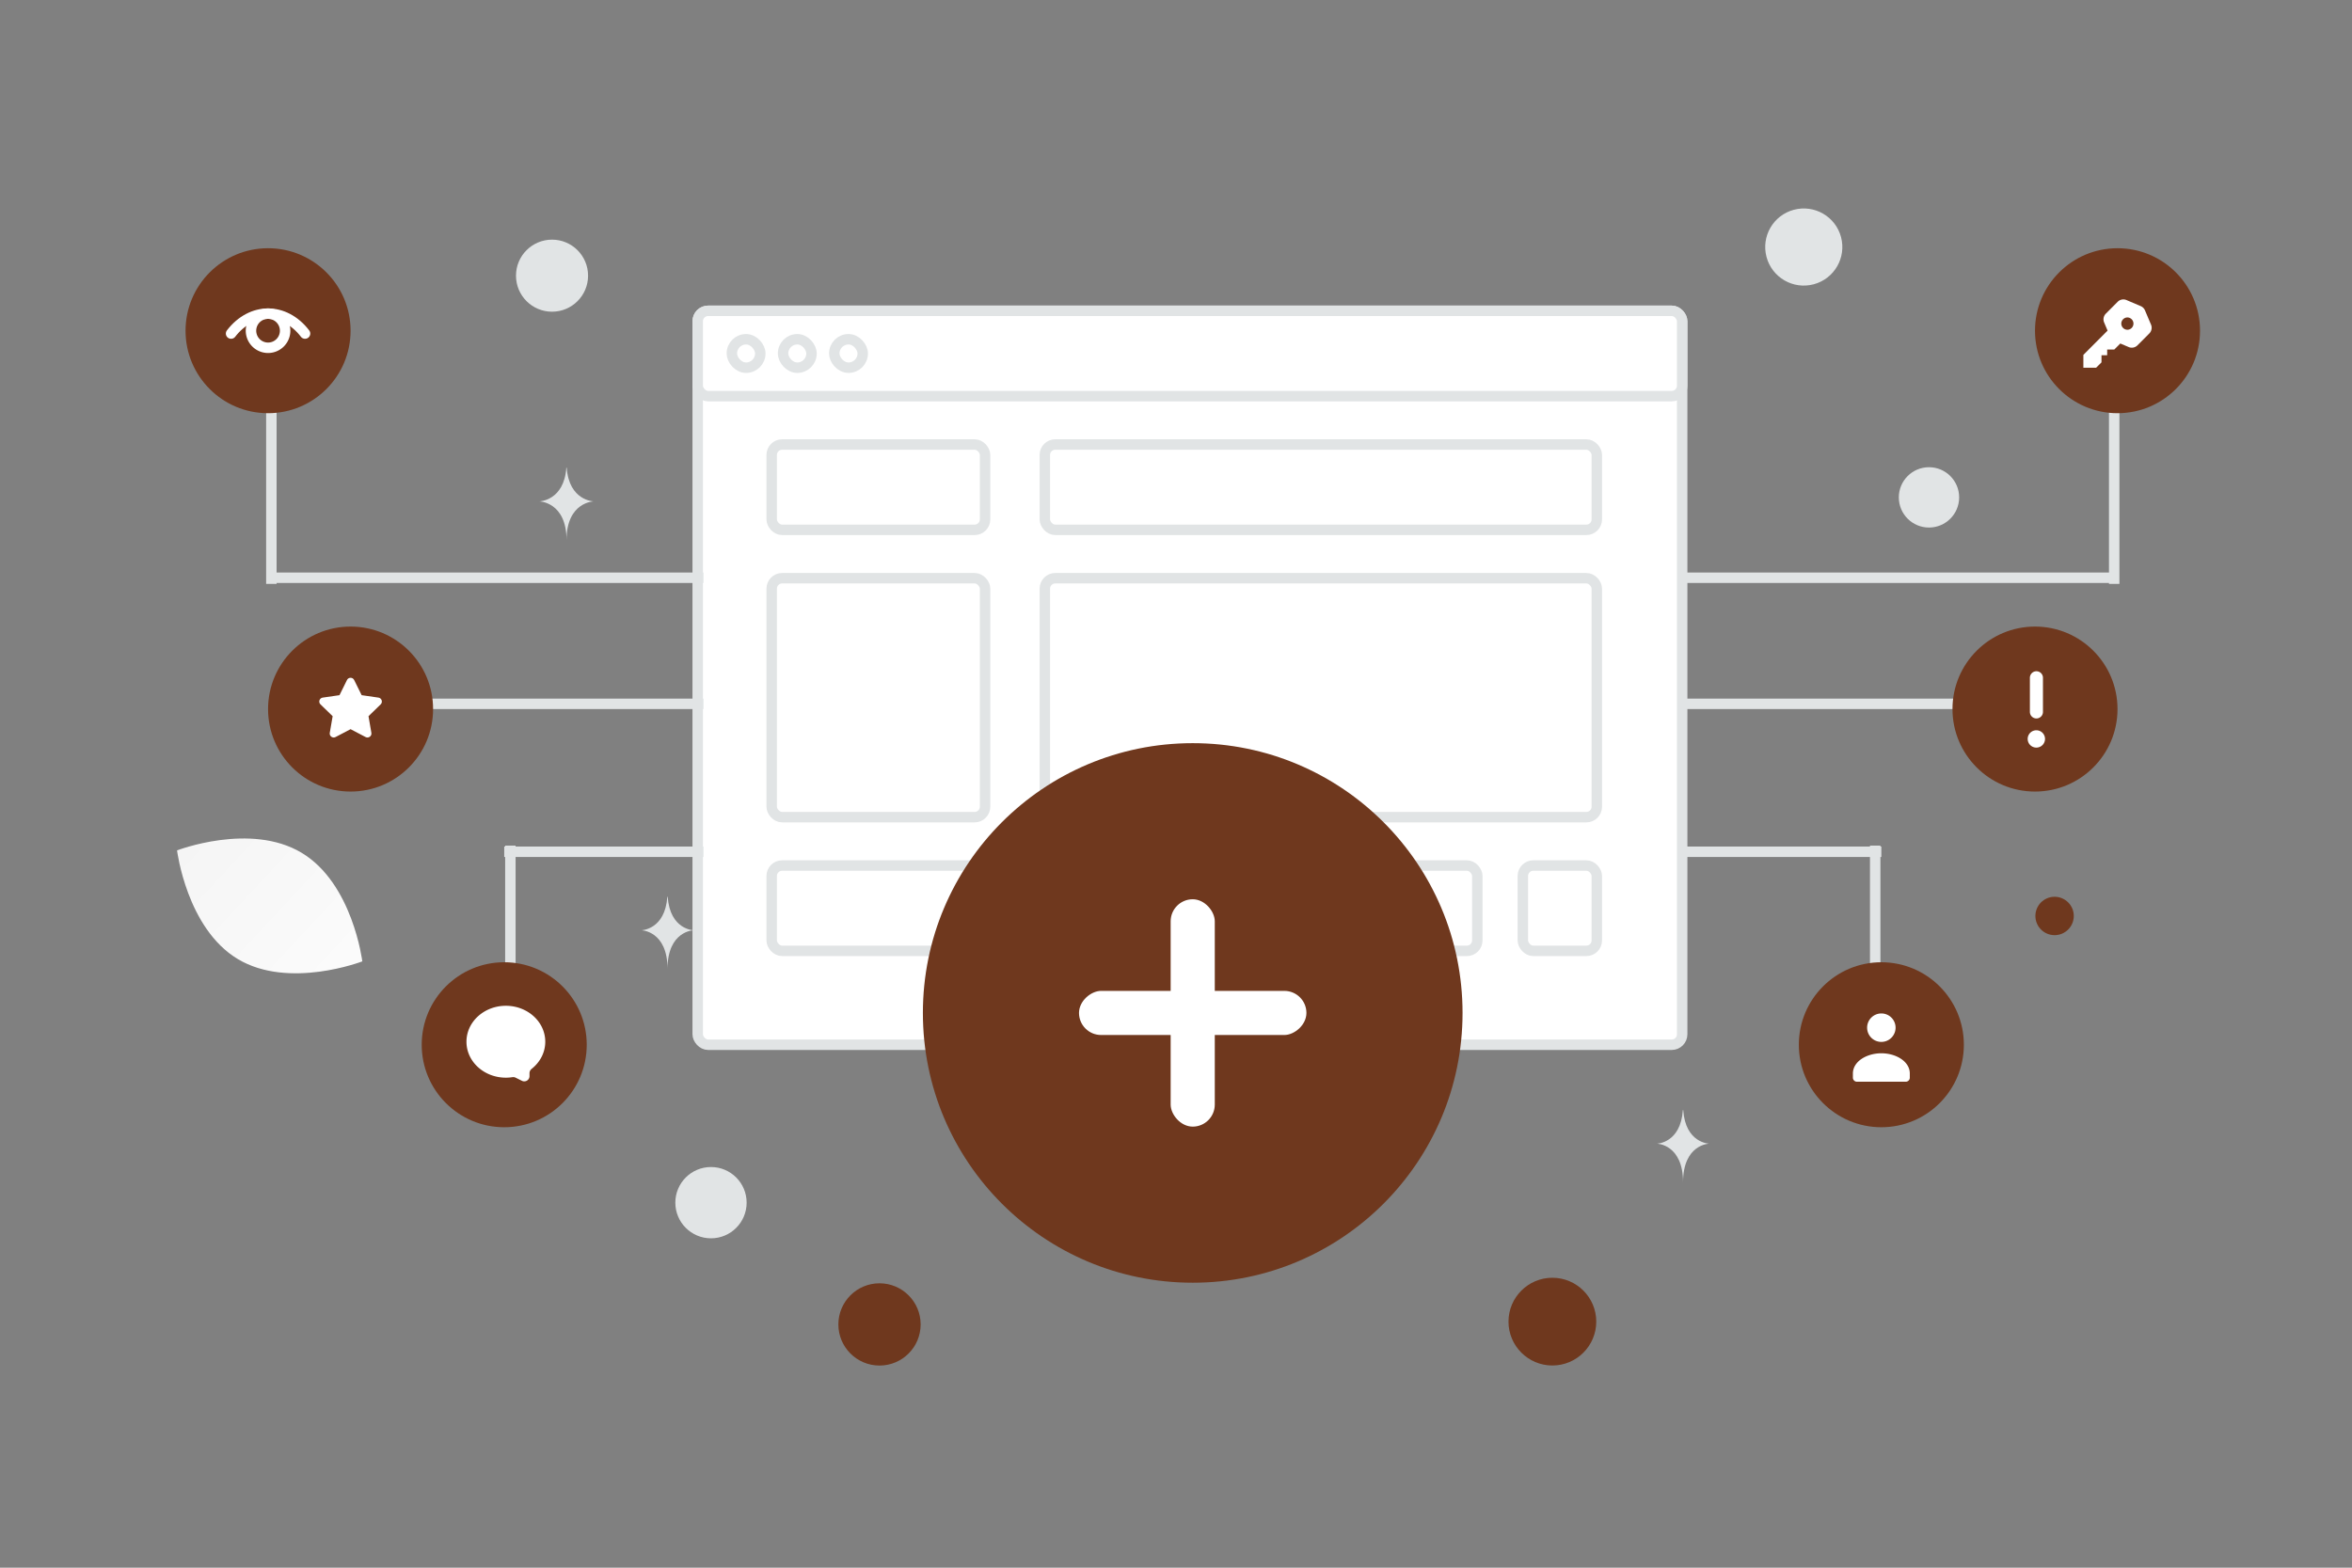 <svg width="900" height="600" viewBox="0 0 900 600" fill="none" xmlns="http://www.w3.org/2000/svg"><rect x="0" y="0" width="900" height="600" fill="#808080" stroke="none"/><path fill="transparent" d="M0 0h900v600H0z"/><path d="M90.992 367.057c19.571 11.73 47.649.887 47.649.887s-3.671-29.857-23.254-41.573c-19.57-11.73-47.637-.9-47.637-.9s3.672 29.856 23.242 41.586z" fill="url(#a)"/><circle cx="594.022" cy="505.827" r="16.791" transform="rotate(180 594.022 505.827)" fill="#6f381e"/><circle r="15.742" transform="matrix(-1 0 0 1 336.546 506.897)" fill="#6f381e"/><circle r="7.346" transform="matrix(-1 0 0 1 786.195 350.568)" fill="#6f381e"/><circle r="9.445" transform="scale(1 -1) rotate(60 498.934 151.59)" fill="#E1E4E5"/><circle r="13.643" transform="matrix(-1 0 0 1 272.061 460.297)" fill="#E1E4E5"/><circle r="11.544" transform="matrix(-1 0 0 1 738.132 190.362)" fill="#E1E4E5"/><circle r="10.366" transform="scale(1 -1) rotate(-75 42.924 -551.638)" fill="#E1E4E5"/><circle r="13.79" transform="matrix(-1 0 0 1 211.238 105.508)" fill="#E1E4E5"/><circle r="14.756" transform="scale(1 -1) rotate(-75 283.503 -497.03)" fill="#E1E4E5"/><path d="M216.707 179.014h.151c.895 12.679 10.324 12.874 10.324 12.874s-10.398.203-10.398 14.853c0-14.65-10.397-14.853-10.397-14.853s9.425-.195 10.32-12.874zm38.646 164.188h.145c.859 12.641 9.912 12.836 9.912 12.836s-9.983.202-9.983 14.809c0-14.607-9.983-14.809-9.983-14.809s9.05-.195 9.909-12.836zm388.598 81.677h.145c.859 12.642 9.912 12.836 9.912 12.836s-9.983.203-9.983 14.809c0-14.606-9.982-14.809-9.982-14.809s9.049-.194 9.908-12.836z" fill="#E1E4E5"/><rect x="266.978" y="118.953" width="376.713" height="280.902" rx="4" fill="#fff" stroke="#E1E4E5" stroke-width="4"/><rect x="266.978" y="118.953" width="376.713" height="32.663" rx="4" fill="#fff" stroke="#E1E4E5" stroke-width="4"/><rect x="280.043" y="129.84" width="10.888" height="10.888" rx="5.444" fill="#fff" stroke="#E1E4E5" stroke-width="4"/><rect x="299.641" y="129.84" width="10.888" height="10.888" rx="5.444" fill="#fff" stroke="#E1E4E5" stroke-width="4"/><rect x="319.239" y="129.84" width="10.888" height="10.888" rx="5.444" fill="#fff" stroke="#E1E4E5" stroke-width="4"/><rect x="295.286" y="170.125" width="81.657" height="32.663" rx="4" fill="#fff" stroke="#E1E4E5" stroke-width="4"/><rect x="399.807" y="170.125" width="211.221" height="32.663" rx="4" fill="#fff" stroke="#E1E4E5" stroke-width="4"/><rect x="295.286" y="331.262" width="81.657" height="32.663" rx="4" fill="#fff" stroke="#E1E4E5" stroke-width="4"/><rect x="399.807" y="331.262" width="28.308" height="32.663" rx="4" fill="#fff" stroke="#E1E4E5" stroke-width="4"/><rect x="445.535" y="331.262" width="28.308" height="32.663" rx="4" fill="#fff" stroke="#E1E4E5" stroke-width="4"/><rect x="491.263" y="331.262" width="28.308" height="32.663" rx="4" fill="#fff" stroke="#E1E4E5" stroke-width="4"/><rect x="536.992" y="331.262" width="28.308" height="32.663" rx="4" fill="#fff" stroke="#E1E4E5" stroke-width="4"/><rect x="582.72" y="331.262" width="28.308" height="32.663" rx="4" fill="#fff" stroke="#E1E4E5" stroke-width="4"/><rect x="295.286" y="221.297" width="81.657" height="91.456" rx="4" fill="#fff" stroke="#E1E4E5" stroke-width="4"/><rect x="399.807" y="221.297" width="211.221" height="91.456" rx="4" fill="#fff" stroke="#E1E4E5" stroke-width="4"/><path stroke="#E1E4E5" stroke-width="4" d="M192.942 325.996h76.213m450.749 0H643.69M145.036 269.38h124.119m498.655 0H643.691m-541.117-48.261h166.581m541.116 0H643.69M195.297 406.387v-82.746m522.252 82.746v-82.746M103.84 140.728v82.746M809.005 140.728v82.746"/><circle cx="102.574" cy="126.574" r="31.574" fill="#6f381e"/><path d="M88.42 127.663c7.817-10.162 20.491-10.162 28.308 0" stroke="#fff" stroke-width="4" stroke-linecap="round" stroke-linejoin="round"/><path d="M107.193 121.955a6.532 6.532 0 1 1-9.238 9.238 6.532 6.532 0 0 1 9.238-9.238" stroke="#fff" stroke-width="4" stroke-linecap="round" stroke-linejoin="round"/><circle r="31.574" transform="matrix(-1 0 0 1 810.272 126.574)" fill="#6f381e"/><circle cx="134.148" cy="271.38" r="31.574" fill="#6f381e"/><path fill-rule="evenodd" clip-rule="evenodd" d="m134.145 279.078 5.75 3.012c1.118.586 2.428-.36 2.213-1.603l-1.098-6.382 4.652-4.516c.906-.88.407-2.415-.846-2.595l-6.426-.931-2.875-5.811c-.558-1.131-2.175-1.131-2.737 0l-2.872 5.811-6.426.931c-1.252.18-1.751 1.715-.845 2.595l4.652 4.516-1.098 6.382c-.215 1.243 1.095 2.189 2.213 1.603l5.749-3.012h-.006z" fill="#fff"/><circle r="31.574" transform="matrix(-1 0 0 1 778.697 271.38)" fill="#6f381e"/><path d="M779.242 272.469v-13.065m-.003 22.591a.817.817 0 1 0 .007 1.633.817.817 0 0 0-.007-1.633" stroke="#fff" stroke-width="5" stroke-linecap="round" stroke-linejoin="round"/><circle cx="192.942" cy="399.854" r="31.574" fill="#6f381e"/><path fill-rule="evenodd" clip-rule="evenodd" d="M208.647 398.699c0 4.151-2.014 7.846-5.18 10.36-.517.411-.848 1.021-.848 1.681l-.001 1.127c-.001 1.484-1.561 2.452-2.891 1.791l-2.42-1.202a2.14 2.14 0 0 0-1.271-.186 16.38 16.38 0 0 1-2.465.187c-8.295 0-15.076-6.126-15.076-13.758 0-7.632 6.781-13.758 15.076-13.758 8.295 0 15.076 6.126 15.076 13.758z" fill="#fff"/><circle r="31.574" transform="matrix(-1 0 0 1 719.904 399.854)" fill="#6f381e"/><path fill-rule="evenodd" clip-rule="evenodd" d="M730.792 410.901v1.554c0 .857-.697 1.553-1.555 1.553h-18.665a1.554 1.554 0 0 1-1.555-1.553v-1.579c0-4.701 5.378-7.755 10.887-7.755s10.888 3.056 10.888 7.755m-7.038-21.404a5.444 5.444 0 1 1-7.7 7.699 5.444 5.444 0 0 1 7.7-7.699zm82.562-253.512v-2.18h2.719l2.309-2.314 3.187 1.357a3.07 3.07 0 0 0 3.378-.658l4.527-4.537a3.092 3.092 0 0 0 .657-3.386l-2.311-5.451a3.075 3.075 0 0 0-1.629-1.632l-5.439-2.316a3.07 3.07 0 0 0-3.378.659l-4.526 4.537a3.089 3.089 0 0 0-.656 3.385l1.319 3.112-9.266 9.287v4.905h4.894l2.04-2.044v-2.726h2.175v.002z" fill="#fff"/><path fill-rule="evenodd" clip-rule="evenodd" d="M814.074 121.495a2.36 2.36 0 0 0-2.352 2.363 2.354 2.354 0 0 0 2.363 2.351 2.358 2.358 0 0 0 0-4.714" fill="#6f381e"/><circle cx="456.397" cy="387.682" r="103.253" fill="#6f381e"/><rect x="447.955" y="344.174" width="16.884" height="87.019" rx="8.442" fill="#fff"/><rect x="499.906" y="379.24" width="16.884" height="87.019" rx="8.442" transform="rotate(90 499.906 379.24)" fill="#fff"/><defs><linearGradient id="a" x1="166.726" y1="404.814" x2="9.252" y2="258.5" gradientUnits="userSpaceOnUse"><stop stop-color="#fff"/><stop offset="1" stop-color="#EEE"/></linearGradient></defs></svg>